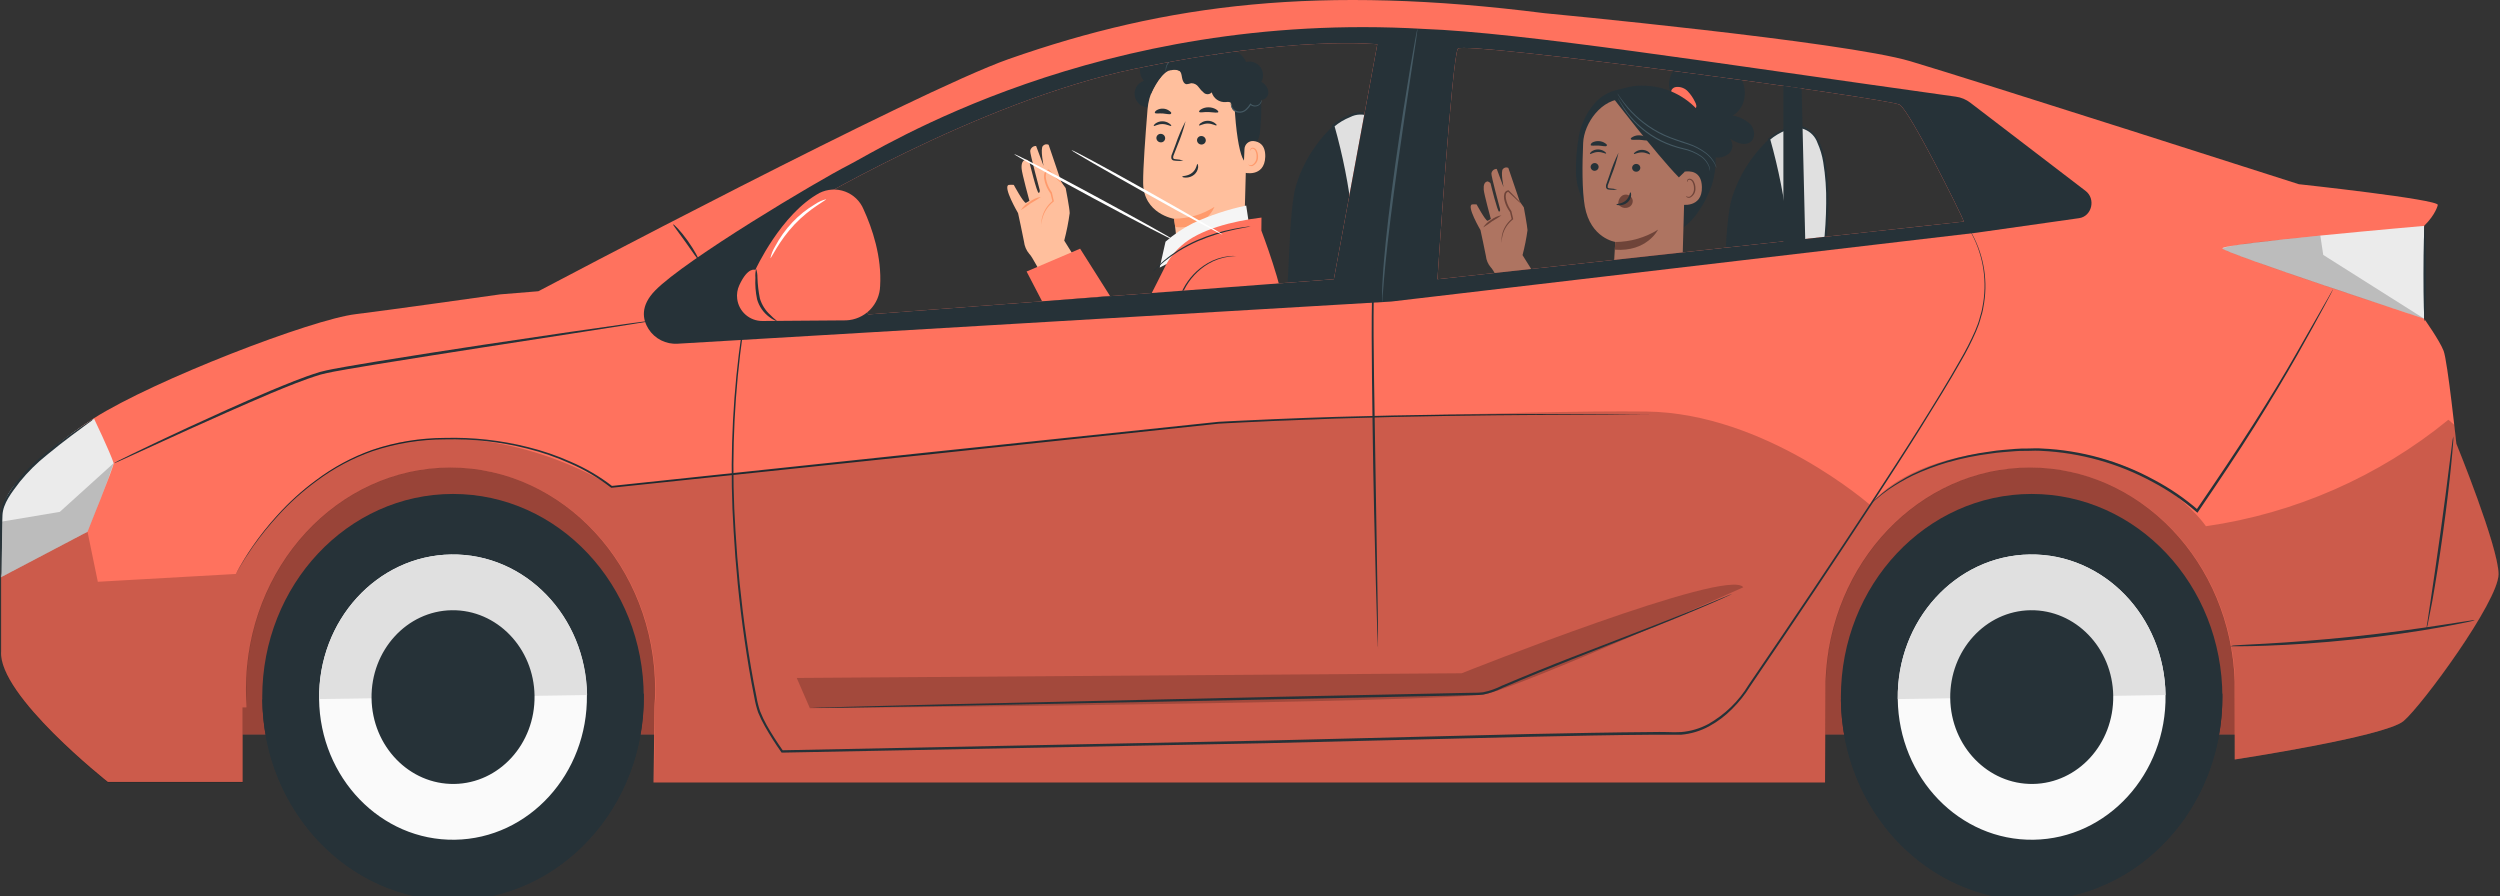 <svg width="226" height="81" viewBox="0 0 226 81" fill="none" xmlns="http://www.w3.org/2000/svg">
<rect x="0" y="0" width="226" height="81" fill="#333333" stroke="none"/>
<path d="M110.245 4.521C110.121 4.293 109.929 4.109 109.696 3.994C109.463 3.878 109.2 3.838 108.943 3.877C108.639 3.645 108.265 3.522 107.882 3.528C107.499 3.534 107.129 3.668 106.832 3.91C106.605 3.777 106.349 3.705 106.086 3.699C105.823 3.693 105.563 3.755 105.331 3.877C105.101 4.006 104.907 4.191 104.767 4.414C104.626 4.637 104.545 4.892 104.529 5.155C104.265 5.117 103.995 5.161 103.757 5.281C103.518 5.4 103.322 5.59 103.195 5.825C103.076 6.064 103.033 6.334 103.072 6.598C103.11 6.862 103.227 7.109 103.409 7.305C103.121 7.401 102.879 7.599 102.729 7.861C102.578 8.124 102.53 8.432 102.592 8.728C102.655 9.024 102.825 9.286 103.069 9.465C103.313 9.644 103.615 9.727 103.916 9.698L110.009 5.959C110.192 5.773 110.313 5.535 110.355 5.277C110.398 5.02 110.359 4.756 110.245 4.521Z" fill="#263238"/>
<path d="M103.739 9.868C103.844 8.566 104.438 7.351 105.4 6.466C106.362 5.581 107.623 5.089 108.932 5.09H109.201C112.102 5.267 113.009 7.953 112.747 10.857L112.457 21.662L107.837 25.644L106.477 22.683L106.15 19.787C106.15 19.787 103.365 19.342 103.34 16.529C103.329 15.175 103.536 12.388 103.739 9.868Z" fill="#FFBF9D"/>
<path d="M106.129 19.765C107.424 19.769 108.694 19.399 109.784 18.701C109.784 18.701 109.019 20.79 106.238 20.529L106.129 19.765Z" fill="#FF9A6C"/>
<path d="M104.537 12.464C104.536 12.568 104.575 12.668 104.647 12.744C104.719 12.82 104.817 12.864 104.921 12.869C104.972 12.873 105.023 12.867 105.072 12.851C105.12 12.834 105.165 12.809 105.203 12.775C105.241 12.741 105.272 12.7 105.294 12.654C105.316 12.608 105.329 12.558 105.331 12.507C105.334 12.403 105.295 12.302 105.224 12.226C105.153 12.15 105.054 12.106 104.95 12.102C104.899 12.097 104.847 12.103 104.799 12.119C104.75 12.135 104.705 12.161 104.666 12.195C104.627 12.229 104.596 12.27 104.574 12.316C104.552 12.362 104.539 12.412 104.537 12.464Z" fill="#263238"/>
<path d="M104.301 11.381C104.352 11.436 104.664 11.211 105.081 11.215C105.498 11.219 105.824 11.432 105.871 11.381C105.918 11.331 105.842 11.262 105.708 11.164C105.523 11.034 105.303 10.964 105.077 10.965C104.853 10.963 104.634 11.033 104.453 11.164C104.323 11.266 104.279 11.36 104.301 11.381Z" fill="#263238"/>
<path d="M108.21 12.659C108.208 12.763 108.246 12.864 108.317 12.94C108.389 13.016 108.487 13.061 108.591 13.065C108.642 13.069 108.694 13.062 108.742 13.046C108.791 13.03 108.836 13.004 108.874 12.971C108.913 12.937 108.944 12.896 108.967 12.85C108.989 12.804 109.002 12.754 109.005 12.703C109.006 12.599 108.966 12.498 108.895 12.422C108.823 12.347 108.725 12.302 108.62 12.297C108.569 12.293 108.518 12.3 108.47 12.316C108.421 12.332 108.377 12.358 108.339 12.392C108.3 12.425 108.269 12.466 108.247 12.512C108.225 12.558 108.213 12.608 108.21 12.659Z" fill="#263238"/>
<path d="M108.399 11.338C108.45 11.389 108.762 11.168 109.179 11.168C109.596 11.168 109.922 11.389 109.969 11.334C110.017 11.28 109.94 11.219 109.806 11.117C109.622 10.987 109.401 10.917 109.175 10.918C108.953 10.92 108.737 10.989 108.555 11.117C108.421 11.219 108.377 11.313 108.399 11.338Z" fill="#263238"/>
<path d="M106.977 14.52C106.753 14.447 106.52 14.404 106.285 14.393C106.176 14.393 106.071 14.357 106.053 14.281C106.045 14.169 106.07 14.057 106.125 13.959L106.452 13.123C106.749 12.418 106.992 11.692 107.177 10.951C106.82 11.633 106.516 12.342 106.27 13.072C106.158 13.365 106.056 13.644 105.955 13.912C105.887 14.045 105.867 14.197 105.897 14.343C105.913 14.382 105.937 14.417 105.969 14.445C106 14.473 106.037 14.494 106.078 14.505C106.138 14.522 106.2 14.53 106.263 14.531C106.501 14.559 106.741 14.555 106.977 14.52Z" fill="#263238"/>
<path d="M108.25 14.82C108.181 14.82 108.178 15.284 107.779 15.613C107.38 15.943 106.883 15.892 106.879 15.957C106.876 16.022 106.992 16.048 107.199 16.055C107.472 16.059 107.738 15.967 107.949 15.794C108.15 15.627 108.28 15.39 108.312 15.132C108.323 14.936 108.272 14.82 108.25 14.82Z" fill="#263238"/>
<path d="M108.399 10.107C108.45 10.22 108.82 10.107 109.266 10.129C109.712 10.151 110.089 10.234 110.136 10.129C110.154 10.078 110.082 9.977 109.922 9.879C109.72 9.764 109.491 9.703 109.259 9.702C109.029 9.696 108.801 9.754 108.602 9.868C108.446 9.955 108.377 10.057 108.399 10.107Z" fill="#263238"/>
<path d="M104.402 10.205C104.471 10.306 104.765 10.23 105.128 10.259C105.49 10.288 105.773 10.379 105.853 10.285C105.933 10.191 105.853 10.136 105.723 10.031C105.558 9.904 105.358 9.831 105.15 9.821C104.942 9.807 104.736 9.857 104.558 9.966C104.424 10.056 104.373 10.154 104.402 10.205Z" fill="#263238"/>
<path d="M104.011 8.587C104.011 8.587 104.736 6.838 105.596 6.415C106.615 5.926 107.046 7.048 108.022 6.777C108.997 6.505 109.969 6.035 110.959 6.777C112.047 7.606 111.532 8.185 111.594 9.427C111.852 14.462 112.762 15.888 113.045 13.517C113.074 13.257 113.792 13.054 113.904 11.957C114.046 10.534 114.107 8.804 113.792 7.794C113.531 6.94 113.048 6.346 112.182 5.702C110.818 4.67 108.936 4.645 107.659 4.768C106.383 4.891 103.898 6.393 104.011 8.587Z" fill="#263238"/>
<path d="M112.501 13.474C112.504 13.372 112.529 13.271 112.572 13.179C112.616 13.086 112.678 13.004 112.755 12.936C112.831 12.868 112.921 12.817 113.018 12.785C113.116 12.753 113.218 12.741 113.32 12.75C113.839 12.8 114.408 13.112 114.379 14.18C114.311 16.091 112.414 15.628 112.41 15.573C112.407 15.519 112.465 14.274 112.501 13.474Z" fill="#FFBF9D"/>
<path d="M112.849 14.86C112.849 14.86 112.882 14.886 112.94 14.915C113.019 14.946 113.107 14.946 113.186 14.915C113.311 14.84 113.415 14.734 113.486 14.607C113.557 14.48 113.594 14.336 113.592 14.191C113.604 14.026 113.578 13.862 113.516 13.709C113.5 13.649 113.47 13.594 113.429 13.548C113.387 13.502 113.335 13.467 113.277 13.445C113.239 13.434 113.198 13.437 113.162 13.452C113.125 13.468 113.095 13.496 113.077 13.532C113.048 13.582 113.059 13.622 113.048 13.626C113.038 13.63 113.009 13.59 113.027 13.514C113.039 13.466 113.067 13.424 113.106 13.394C113.133 13.376 113.163 13.362 113.195 13.355C113.227 13.349 113.26 13.348 113.291 13.354C113.369 13.372 113.442 13.41 113.501 13.464C113.56 13.518 113.604 13.586 113.629 13.662C113.703 13.83 113.737 14.014 113.727 14.198C113.73 14.368 113.683 14.537 113.592 14.681C113.5 14.825 113.368 14.939 113.212 15.009C113.16 15.021 113.106 15.022 113.054 15.011C113.002 15.001 112.953 14.979 112.911 14.947C112.853 14.907 112.845 14.864 112.849 14.86Z" fill="#FF9A6C"/>
<path d="M112.827 9.767C112.592 9.952 112.314 10.077 112.018 10.129C111.87 10.151 111.718 10.119 111.592 10.037C111.466 9.956 111.374 9.832 111.333 9.687C111.308 9.557 111.333 9.401 111.257 9.296C111.181 9.191 110.959 9.213 110.8 9.227C110.521 9.249 110.243 9.173 110.013 9.012C109.784 8.852 109.617 8.617 109.541 8.348C109.456 8.443 109.338 8.502 109.211 8.514C109.084 8.526 108.958 8.49 108.856 8.413C108.659 8.25 108.484 8.061 108.337 7.852C108.264 7.748 108.166 7.663 108.052 7.606C107.938 7.549 107.812 7.52 107.685 7.522C107.55 7.566 107.412 7.597 107.271 7.613C107.021 7.588 106.908 7.294 106.861 7.045C106.814 6.795 106.796 6.505 106.586 6.368C106.368 6.28 106.127 6.273 105.904 6.346C105.672 6.379 105.374 6.324 105.316 6.096C105.307 6.036 105.31 5.975 105.325 5.916C105.34 5.856 105.367 5.801 105.403 5.752C105.557 5.522 105.784 5.351 106.047 5.266C106.311 5.182 106.595 5.188 106.854 5.285C106.948 4.968 107.135 4.687 107.39 4.476C107.645 4.265 107.957 4.134 108.286 4.1C108.616 4.067 108.948 4.131 109.24 4.286C109.533 4.441 109.773 4.679 109.929 4.97C110.133 4.787 110.377 4.655 110.642 4.587C110.908 4.518 111.185 4.515 111.452 4.577C111.719 4.64 111.967 4.766 112.174 4.944C112.381 5.123 112.542 5.349 112.642 5.604C112.876 5.546 113.122 5.557 113.35 5.635C113.577 5.713 113.778 5.856 113.926 6.046C114.07 6.239 114.156 6.469 114.174 6.71C114.191 6.951 114.139 7.191 114.024 7.403C114.201 7.493 114.352 7.626 114.464 7.79C114.575 7.954 114.644 8.143 114.662 8.341C114.666 8.438 114.648 8.534 114.61 8.624C114.572 8.714 114.515 8.794 114.443 8.859C114.371 8.924 114.285 8.973 114.192 9.001C114.099 9.03 114.001 9.038 113.904 9.025C113.973 9.182 113.983 9.359 113.934 9.524C113.884 9.688 113.777 9.829 113.632 9.923C113.479 9.999 113.303 10.019 113.137 9.978C112.97 9.938 112.823 9.84 112.722 9.702" fill="#263238"/>
<path d="M114.053 9.028C114.061 9.094 114.055 9.16 114.034 9.223C114.013 9.285 113.979 9.343 113.933 9.39C113.841 9.513 113.704 9.595 113.553 9.618C113.456 9.634 113.357 9.628 113.262 9.601C113.168 9.573 113.082 9.525 113.009 9.459H113.088C112.988 9.637 112.859 9.797 112.708 9.933C112.602 10.029 112.479 10.103 112.345 10.151C112.222 10.195 112.089 10.206 111.96 10.183C111.851 10.175 111.745 10.142 111.65 10.087C111.555 10.032 111.474 9.956 111.413 9.865C111.335 9.744 111.283 9.608 111.26 9.466C111.248 9.415 111.248 9.362 111.26 9.311C111.284 9.357 111.302 9.405 111.315 9.456C111.355 9.584 111.414 9.706 111.489 9.818C111.56 9.899 111.647 9.965 111.744 10.011C111.842 10.056 111.948 10.082 112.056 10.084C112.163 10.087 112.271 10.067 112.37 10.026C112.47 9.985 112.56 9.924 112.635 9.847C112.778 9.718 112.9 9.567 112.998 9.401L113.034 9.347L113.081 9.39C113.142 9.447 113.214 9.489 113.293 9.515C113.372 9.54 113.456 9.549 113.538 9.539C113.671 9.522 113.793 9.457 113.883 9.358C113.963 9.262 114.021 9.15 114.053 9.028Z" fill="#455A64"/>
<path d="M110.463 4.645C110.463 4.645 110.415 4.645 110.328 4.695C110.207 4.747 110.103 4.834 110.031 4.945L110.009 4.985L109.984 4.949C109.746 4.623 109.429 4.364 109.063 4.196C108.827 4.088 108.571 4.032 108.312 4.029C108.027 4.028 107.748 4.107 107.507 4.257C107.315 4.372 107.15 4.528 107.025 4.713C106.902 4.89 106.824 5.094 106.8 5.307V5.369L106.742 5.351C106.475 5.28 106.191 5.314 105.947 5.445C105.758 5.551 105.606 5.713 105.512 5.908C105.434 6.087 105.394 6.281 105.393 6.476C105.376 6.426 105.369 6.373 105.371 6.321C105.367 6.17 105.397 6.021 105.458 5.883C105.549 5.669 105.707 5.49 105.908 5.372C106.036 5.297 106.178 5.247 106.325 5.227C106.473 5.206 106.623 5.215 106.767 5.253L106.705 5.296C106.727 5.073 106.803 4.858 106.927 4.67C107.061 4.472 107.237 4.305 107.442 4.181C107.702 4.02 108.002 3.936 108.308 3.939C108.581 3.944 108.85 4.008 109.095 4.127C109.471 4.308 109.791 4.585 110.024 4.931H109.973C110.056 4.814 110.174 4.728 110.31 4.684C110.357 4.658 110.409 4.644 110.463 4.645Z" fill="#455A64"/>
<path d="M112.657 18.582L112.874 20.03L104.838 24.189L105.364 21.847C106.118 21.187 106.952 20.625 107.848 20.174C109.386 19.465 110.999 18.93 112.657 18.582Z" fill="#F5F5F5"/>
<path d="M114.028 20.844C114.028 20.844 116.069 26.202 116.091 28.178C116.113 30.155 114.96 35.509 114.96 35.509L109.193 46.492L108.178 54.597C104.348 54.597 99.22 53.848 93.707 52.852C93.707 52.852 97.929 37.666 99.26 35.625C100.591 33.583 105.258 24.232 105.258 24.232C105.627 23.455 106.154 22.763 106.807 22.202C108.424 20.754 111.391 19.99 114.038 19.668L114.028 20.844Z" fill="#FF725E"/>
<path d="M111.83 23.099C110.183 23.045 107.917 23.95 106.753 26.683L105.523 30.09L100.954 36.638L88.96 35.849L88.235 40.801C88.235 40.801 101.291 43.697 102.836 43.531C104.381 43.364 111.783 35.643 111.783 35.643C111.783 35.643 115.634 30.846 115.446 26.85" fill="#FF725E"/>
<path d="M115.438 26.85C115.435 26.905 115.435 26.961 115.438 27.016C115.438 27.139 115.438 27.302 115.438 27.512C115.438 27.722 115.377 27.997 115.34 28.312C115.275 28.678 115.19 29.041 115.087 29.398C114.637 30.995 113.578 33.221 111.746 35.614C110.619 36.776 109.349 38.046 107.938 39.389C107.235 40.059 106.488 40.751 105.708 41.438C105.316 41.779 104.91 42.123 104.489 42.456C104.073 42.798 103.623 43.099 103.148 43.353C103.035 43.411 102.911 43.444 102.785 43.451C102.647 43.451 102.517 43.451 102.379 43.451C102.1 43.422 101.82 43.4 101.541 43.353C100.975 43.277 100.409 43.18 99.833 43.082C98.683 42.883 97.512 42.655 96.315 42.419C93.929 41.941 91.455 41.42 88.92 40.87L88.278 40.729L88.362 40.848C88.616 39.165 88.862 37.511 89.087 35.9L88.975 35.99L100.968 36.761H100.997L101.026 36.718L105.581 30.158L106.339 28.03C106.538 27.394 106.78 26.772 107.064 26.169C107.548 25.215 108.291 24.416 109.208 23.863C109.788 23.518 110.432 23.293 111.101 23.201C111.274 23.175 111.448 23.16 111.623 23.154C111.682 23.159 111.742 23.159 111.801 23.154C111.566 23.129 111.329 23.129 111.094 23.154C110.415 23.232 109.759 23.448 109.168 23.791C108.226 24.34 107.46 25.145 106.959 26.111C106.664 26.715 106.412 27.34 106.205 27.979L105.432 30.104V30.086L100.885 36.584L100.968 36.544L88.975 35.744H88.88V35.842C88.638 37.456 88.391 39.106 88.137 40.79V40.892L88.235 40.913L88.873 41.055C91.412 41.605 93.885 42.141 96.275 42.6C97.472 42.832 98.647 43.06 99.797 43.259C100.377 43.357 100.946 43.451 101.512 43.527C101.795 43.574 102.081 43.592 102.364 43.625C102.506 43.625 102.654 43.625 102.799 43.625C102.95 43.615 103.097 43.575 103.231 43.505C103.722 43.245 104.185 42.934 104.613 42.579C105.036 42.243 105.443 41.901 105.835 41.551C106.622 40.859 107.358 40.164 108.065 39.491C109.469 38.137 110.735 36.859 111.855 35.69C113.687 33.268 114.724 31.024 115.156 29.405C115.254 29.048 115.334 28.685 115.395 28.32C115.424 27.997 115.467 27.729 115.471 27.512C115.475 27.295 115.471 27.15 115.471 27.013C115.466 26.957 115.455 26.903 115.438 26.85Z" fill="#263238"/>
<path d="M104.185 24.594C104.288 24.515 104.385 24.428 104.475 24.334C104.566 24.243 104.674 24.138 104.812 24.023C104.95 23.907 105.095 23.765 105.273 23.628C105.682 23.296 106.111 22.989 106.557 22.708C107.108 22.373 107.68 22.074 108.268 21.811C109.347 21.35 110.468 20.996 111.616 20.754C112.058 20.66 112.417 20.591 112.664 20.547C112.794 20.531 112.923 20.505 113.048 20.468C112.917 20.469 112.786 20.481 112.657 20.504C112.407 20.533 112.044 20.587 111.601 20.674C110.44 20.892 109.307 21.237 108.221 21.702C107.626 21.965 107.05 22.271 106.499 22.618C106.051 22.904 105.623 23.219 105.218 23.563C105.044 23.704 104.899 23.852 104.765 23.972C104.631 24.091 104.526 24.207 104.442 24.301C104.348 24.392 104.262 24.49 104.185 24.594Z" fill="#263238"/>
<path d="M94.796 13.086L95.934 16.442L96.337 17.003C96.337 17.003 96.7 18.868 96.7 19.266C96.586 20.103 96.421 20.932 96.206 21.749L97.363 23.602L94.153 24.833C94.153 24.833 93.283 23.139 93.044 22.947C92.778 22.632 92.613 22.245 92.569 21.836C92.511 21.474 92.032 19.266 92.032 19.266C92.032 19.266 90.607 16.837 91.201 16.714C91.35 16.699 91.499 16.699 91.647 16.714C91.647 16.714 92.503 18.31 92.736 18.343L93.058 18.154C93.058 18.154 92.391 15.711 92.355 15.258C92.318 14.806 92.416 14.48 92.768 14.426C92.768 14.426 93.033 14.534 93.058 14.65C93.084 14.766 93.747 17.492 93.9 17.438C94.052 17.383 93.98 17.141 93.98 17.141C93.98 17.141 93.091 13.836 93.131 13.648C93.147 13.519 93.211 13.402 93.309 13.318C93.408 13.234 93.534 13.19 93.664 13.195L94.342 15.005C94.342 15.005 94.027 13.477 94.273 13.195C94.335 13.121 94.421 13.07 94.516 13.051C94.61 13.031 94.709 13.043 94.796 13.086Z" fill="#FFBF9D"/>
<path d="M94.106 20.511C94.135 20.511 94.106 20.225 94.222 19.787C94.378 19.177 94.728 18.635 95.22 18.241L95.263 18.209V18.158C95.208 17.917 95.15 17.663 95.089 17.398C95.035 17.318 94.977 17.228 94.922 17.134C94.746 16.835 94.623 16.508 94.56 16.167C94.527 16.018 94.527 15.864 94.56 15.715C94.572 15.655 94.602 15.599 94.645 15.556C94.688 15.512 94.743 15.482 94.803 15.469L94.748 15.447C95.133 15.809 95.455 16.116 95.684 16.323C95.793 16.439 95.914 16.542 96.047 16.631C95.955 16.498 95.849 16.377 95.731 16.268C95.517 16.044 95.213 15.726 94.835 15.349L94.814 15.327H94.781C94.694 15.344 94.613 15.385 94.549 15.446C94.484 15.507 94.439 15.585 94.418 15.671C94.374 15.841 94.368 16.02 94.4 16.192C94.465 16.554 94.595 16.902 94.784 17.217C94.837 17.314 94.897 17.407 94.962 17.496V17.467L95.144 18.223L95.176 18.14C94.656 18.556 94.3 19.142 94.172 19.794C94.135 19.979 94.121 20.167 94.128 20.355C94.114 20.406 94.107 20.459 94.106 20.511Z" fill="#FF9A6C"/>
<path d="M94.106 17.796C93.734 17.857 93.383 18.009 93.084 18.238C92.756 18.423 92.478 18.685 92.275 19.002C92.588 18.813 92.89 18.605 93.178 18.379C93.498 18.202 93.808 18.007 94.106 17.796Z" fill="#FF9A6C"/>
<path d="M92.804 24.544L97.642 22.48L100.344 26.752L94.215 27.259L92.804 24.544Z" fill="#FF725E"/>
<path d="M136.353 15.179L137.391 18.23L137.753 18.744C137.753 18.744 138.069 20.442 138.087 20.804C137.983 21.566 137.833 22.32 137.637 23.063L138.693 24.754L135.769 25.872C135.769 25.872 134.975 24.33 134.758 24.156C134.515 23.87 134.364 23.516 134.326 23.143C134.272 22.806 133.836 20.804 133.836 20.804C133.836 20.804 132.538 18.593 133.079 18.48C133.214 18.466 133.35 18.466 133.485 18.48C133.485 18.48 134.268 19.928 134.475 19.964L134.772 19.794C134.772 19.794 134.163 17.572 134.13 17.155C134.098 16.739 134.185 16.431 134.493 16.399C134.493 16.399 134.732 16.493 134.754 16.602C134.776 16.71 135.385 19.186 135.523 19.136C135.661 19.085 135.595 18.864 135.595 18.864C135.595 18.864 134.783 15.856 134.823 15.682C134.838 15.566 134.896 15.46 134.985 15.383C135.074 15.307 135.188 15.267 135.305 15.269L135.925 16.924C135.925 16.924 135.639 15.534 135.86 15.284C135.917 15.212 135.998 15.162 136.088 15.143C136.178 15.123 136.272 15.136 136.353 15.179Z" fill="#AE7461"/>
<path d="M135.733 21.934C135.759 21.934 135.733 21.677 135.838 21.26C135.979 20.706 136.297 20.213 136.745 19.856L136.789 19.823V19.78L136.629 19.088C136.578 19.016 136.527 18.933 136.477 18.849C136.316 18.577 136.202 18.28 136.139 17.97C136.11 17.834 136.11 17.693 136.139 17.557C136.151 17.502 136.178 17.452 136.217 17.412C136.256 17.372 136.306 17.345 136.361 17.333L136.31 17.311C136.673 17.648 136.955 17.923 137.162 18.111C137.263 18.218 137.378 18.312 137.503 18.39C137.421 18.268 137.325 18.156 137.217 18.057C137.021 17.85 136.741 17.564 136.401 17.22L136.382 17.199H136.353C136.268 17.208 136.188 17.242 136.123 17.298C136.059 17.354 136.012 17.427 135.991 17.51C135.95 17.666 135.944 17.829 135.973 17.988C136.037 18.318 136.159 18.635 136.335 18.922C136.39 19.009 136.44 19.096 136.498 19.175V19.146C136.553 19.385 136.611 19.617 136.662 19.838L136.691 19.762C136.218 20.139 135.894 20.671 135.777 21.264C135.745 21.433 135.732 21.606 135.737 21.778C135.728 21.829 135.727 21.882 135.733 21.934Z" fill="#6F4439"/>
<path d="M135.733 19.465C135.395 19.52 135.075 19.659 134.805 19.87C134.511 20.039 134.262 20.276 134.079 20.562C134.364 20.39 134.638 20.201 134.899 19.997C135.187 19.836 135.466 19.658 135.733 19.465Z" fill="#6F4439"/>
<path d="M151.219 8.587C150.657 7.928 150.827 6.853 151.429 6.23C152.075 5.639 152.926 5.323 153.801 5.351C155.14 5.322 156.568 5.821 157.308 6.94C158.048 8.058 157.816 9.81 156.63 10.437C157.222 10.548 157.773 10.818 158.222 11.219C158.632 11.66 158.73 12.442 158.262 12.819C157.733 13.249 156.949 12.891 156.373 12.529C156.536 12.716 156.621 12.958 156.611 13.206C156.601 13.454 156.496 13.688 156.318 13.861C156.132 14.026 155.908 14.143 155.665 14.201C155.423 14.259 155.17 14.257 154.929 14.194C154.448 14.068 153.997 13.845 153.605 13.539" fill="#263238"/>
<path d="M153.221 9.195C153.056 8.848 152.837 8.529 152.572 8.25C152.439 8.11 152.276 8.003 152.095 7.936C151.914 7.868 151.72 7.844 151.527 7.863C151.437 7.87 151.35 7.9 151.275 7.951C151.2 8.002 151.139 8.071 151.099 8.152C151.083 8.193 151.076 8.238 151.08 8.282C151.083 8.326 151.097 8.369 151.12 8.406C151.143 8.444 151.174 8.476 151.211 8.5C151.249 8.524 151.291 8.539 151.335 8.543L151.371 8.58C151.759 8.942 152.158 9.304 152.561 9.666C152.658 9.759 152.771 9.834 152.895 9.886C152.955 9.909 153.021 9.915 153.085 9.903C153.149 9.892 153.208 9.863 153.257 9.821C153.431 9.651 153.33 9.39 153.221 9.195Z" fill="#FF725E"/>
<path d="M153.946 10.538C153.353 9.717 152.581 9.041 151.69 8.558C150.798 8.076 149.809 7.8 148.797 7.751C147.607 7.689 147.106 7.917 146.258 8.113C145.391 8.288 144.614 8.762 144.064 9.452C143.388 10.268 142.93 11.242 142.733 12.283C142.544 13.349 142.454 14.43 142.464 15.512C142.476 16.601 142.788 17.666 143.367 18.589L146.102 19.161C147.618 19.266 149.852 21.232 151.342 20.935C152.833 20.638 154.244 18.259 154.741 16.761C155.375 14.766 155.216 12.214 153.946 10.538Z" fill="#263238"/>
<path d="M145.892 24.041C145.942 23.078 146.018 21.869 146.018 21.869C146.018 21.869 143.784 21.543 143.266 18.654C143.008 17.206 143.034 14.85 143.117 12.916C143.19 11.175 144.76 8.855 146.914 8.934L147.875 8.855L151.502 10.437C151.757 10.459 151.994 10.576 152.167 10.764C152.34 10.953 152.437 11.198 152.438 11.454L152.075 24.446L149.667 27.907L145.91 25.51L145.892 24.041Z" fill="#AE7461"/>
<path d="M147.6 18.14C147.583 17.992 147.512 17.855 147.4 17.756C147.299 17.663 147.17 17.606 147.033 17.593C146.896 17.581 146.758 17.614 146.642 17.688C146.522 17.774 146.426 17.891 146.366 18.027C146.305 18.162 146.282 18.311 146.298 18.459C146.358 18.549 146.436 18.626 146.528 18.684C146.62 18.742 146.723 18.78 146.831 18.795H146.932C147.103 18.799 147.27 18.739 147.4 18.629C147.468 18.567 147.521 18.491 147.555 18.407C147.59 18.322 147.605 18.231 147.6 18.14Z" fill="#6F4439"/>
<path d="M143.792 15.081C143.792 15.177 143.83 15.269 143.898 15.337C143.966 15.405 144.058 15.443 144.154 15.443C144.247 15.443 144.337 15.408 144.405 15.344C144.472 15.28 144.512 15.192 144.517 15.099C144.517 15.003 144.479 14.911 144.411 14.843C144.343 14.775 144.251 14.737 144.154 14.737C144.061 14.737 143.972 14.773 143.904 14.837C143.837 14.901 143.796 14.988 143.792 15.081Z" fill="#263238"/>
<path d="M143.737 13.915C143.784 13.963 144.064 13.749 144.463 13.742C144.862 13.735 145.159 13.926 145.188 13.879C145.217 13.832 145.159 13.771 145.028 13.68C144.853 13.563 144.645 13.503 144.434 13.51C144.225 13.512 144.023 13.582 143.857 13.709C143.755 13.803 143.716 13.894 143.737 13.915Z" fill="#263238"/>
<path d="M146.2 17.134C145.987 17.074 145.768 17.04 145.547 17.032C145.445 17.032 145.348 17.003 145.329 16.934C145.319 16.829 145.34 16.723 145.391 16.63L145.678 15.845C145.946 15.182 146.16 14.498 146.316 13.8C145.997 14.441 145.729 15.107 145.514 15.791C145.416 16.066 145.326 16.326 145.239 16.58C145.178 16.705 145.163 16.847 145.195 16.982C145.21 17.017 145.234 17.049 145.263 17.074C145.293 17.099 145.328 17.117 145.366 17.126C145.423 17.14 145.481 17.147 145.54 17.148C145.759 17.174 145.982 17.169 146.2 17.134Z" fill="#263238"/>
<path d="M146.018 21.876C147.387 21.869 148.727 21.483 149.888 20.761C149.888 20.761 148.891 22.792 145.979 22.571L146.018 21.876Z" fill="#6F4439"/>
<path d="M147.386 17.387C147.32 17.387 147.328 17.821 146.961 18.136C146.595 18.451 146.131 18.411 146.127 18.473C146.124 18.535 146.232 18.556 146.428 18.556C146.683 18.555 146.93 18.464 147.125 18.299C147.312 18.142 147.43 17.917 147.451 17.673C147.466 17.492 147.418 17.387 147.386 17.387Z" fill="#263238"/>
<path d="M143.792 13.116C143.861 13.213 144.154 13.141 144.517 13.162C144.88 13.184 145.173 13.275 145.242 13.184C145.311 13.094 145.242 13.047 145.112 12.953C144.94 12.831 144.735 12.763 144.524 12.757C144.316 12.745 144.108 12.792 143.926 12.895C143.821 12.978 143.792 13.068 143.792 13.116Z" fill="#263238"/>
<path d="M148.285 15.161C148.285 15.257 148.247 15.349 148.179 15.417C148.111 15.485 148.019 15.523 147.922 15.523C147.827 15.528 147.733 15.495 147.662 15.431C147.59 15.367 147.547 15.278 147.542 15.182C147.542 15.086 147.58 14.994 147.648 14.927C147.716 14.859 147.808 14.82 147.904 14.82C148 14.816 148.094 14.848 148.165 14.912C148.236 14.976 148.279 15.065 148.285 15.161Z" fill="#263238"/>
<path d="M149.159 13.948C149.112 13.995 148.833 13.781 148.434 13.778C148.035 13.774 147.738 13.966 147.708 13.915C147.679 13.865 147.738 13.807 147.868 13.716C148.042 13.599 148.249 13.539 148.459 13.546C148.667 13.548 148.87 13.616 149.036 13.742C149.141 13.839 149.181 13.926 149.159 13.948Z" fill="#263238"/>
<path d="M148.963 12.659C148.884 12.75 148.575 12.659 148.202 12.638C147.828 12.616 147.516 12.688 147.444 12.591C147.371 12.493 147.466 12.457 147.603 12.37C147.793 12.267 148.008 12.219 148.223 12.232C148.439 12.239 148.647 12.307 148.826 12.428C148.956 12.522 149 12.616 148.963 12.659Z" fill="#263238"/>
<path d="M151.77 16.294C151.77 16.08 152.006 15.57 152.216 15.526C152.786 15.429 153.816 15.454 153.852 16.898C153.906 18.875 151.908 18.52 151.901 18.462C151.894 18.404 151.77 17.04 151.77 16.294Z" fill="#AE7461"/>
<path d="M152.42 17.727C152.42 17.727 152.452 17.749 152.514 17.774C152.597 17.806 152.688 17.806 152.771 17.774C152.895 17.688 152.993 17.572 153.057 17.436C153.12 17.3 153.147 17.149 153.134 17C153.135 16.829 153.098 16.661 153.025 16.507C153.004 16.446 152.969 16.391 152.922 16.346C152.876 16.302 152.819 16.269 152.757 16.25C152.717 16.24 152.675 16.245 152.638 16.264C152.601 16.282 152.573 16.314 152.557 16.352C152.532 16.406 152.557 16.446 152.536 16.449C152.514 16.453 152.492 16.417 152.507 16.337C152.516 16.288 152.542 16.244 152.579 16.21C152.634 16.168 152.702 16.147 152.771 16.153C152.852 16.168 152.927 16.203 152.991 16.255C153.054 16.306 153.104 16.373 153.134 16.449C153.223 16.619 153.269 16.808 153.268 17C153.283 17.175 153.245 17.351 153.16 17.505C153.075 17.659 152.946 17.784 152.789 17.865C152.737 17.883 152.68 17.888 152.625 17.881C152.569 17.873 152.517 17.853 152.47 17.821C152.423 17.774 152.412 17.731 152.42 17.727Z" fill="#6F4439"/>
<path d="M152.289 15.537L151.77 16.037C149.674 13.89 145.605 8.558 145.844 8.876C146.846 8.543 147.916 8.464 148.956 8.648C150.555 8.978 153.587 9.89 153.471 11.787C153.331 13.103 152.929 14.378 152.289 15.537Z" fill="#263238"/>
<path d="M155.172 15.201C155.169 15.161 155.161 15.122 155.147 15.085C155.114 14.977 155.073 14.871 155.023 14.77C154.832 14.397 154.561 14.071 154.229 13.814C153.738 13.436 153.184 13.146 152.594 12.956C151.941 12.721 151.201 12.525 150.483 12.189C149.803 11.876 149.16 11.488 148.568 11.03C148.086 10.654 147.639 10.235 147.233 9.778C146.96 9.469 146.705 9.145 146.468 8.808L146.28 8.529C146.26 8.495 146.237 8.464 146.211 8.435C146.224 8.471 146.241 8.507 146.261 8.54C146.301 8.605 146.356 8.706 146.436 8.829C146.655 9.177 146.897 9.509 147.161 9.825C147.568 10.291 148.019 10.717 148.506 11.099C149.1 11.567 149.748 11.962 150.436 12.276C151.13 12.568 151.84 12.824 152.561 13.043C153.144 13.225 153.692 13.502 154.182 13.865C154.51 14.113 154.783 14.426 154.984 14.784C155.125 15.045 155.161 15.204 155.172 15.201Z" fill="#455A64"/>
<path d="M154.588 15.49C154.599 15.343 154.578 15.195 154.527 15.056C154.386 14.673 154.133 14.341 153.801 14.104C153.312 13.764 152.76 13.525 152.177 13.402C151.476 13.236 150.796 12.993 150.149 12.678C149.506 12.356 148.905 11.956 148.361 11.486C147.917 11.104 147.512 10.679 147.154 10.216C146.911 9.902 146.688 9.573 146.486 9.231L146.33 8.952C146.314 8.918 146.293 8.885 146.269 8.855C146.278 8.892 146.292 8.927 146.312 8.96L146.454 9.253C146.641 9.604 146.856 9.941 147.096 10.259C147.888 11.318 148.918 12.177 150.102 12.768C150.756 13.086 151.443 13.329 152.151 13.492C152.725 13.607 153.271 13.834 153.758 14.158C154.083 14.385 154.336 14.702 154.483 15.07C154.53 15.207 154.565 15.348 154.588 15.49Z" fill="#455A64"/>
<path d="M120.53 11.378C118.94 12.856 117.772 14.73 117.147 16.808C116.247 20.091 116.762 29.456 115.417 32.439C114.071 35.422 107.801 46.506 107.681 48.924C107.561 51.343 108.142 52.306 109.494 54.611C110.847 56.917 113.756 60.494 115.979 60.537C118.202 60.581 118.844 58.434 118.844 58.434L115.032 50.919L120.03 38.481L123.482 24.772L125.038 18.013L120.53 11.378Z" fill="#263238"/>
<path d="M111.42 49.25C111.42 49.25 110.107 51.386 111.257 53.279C112.407 55.173 115.714 60.722 117.495 60.063C119.275 59.404 120.033 58.355 119.867 58.134C119.7 57.913 118.539 53.406 119.09 49.163C119.642 44.921 123.896 28.747 124.875 25C125.854 21.253 126.362 14.046 124.897 11.436C123.432 8.826 120.545 11.378 120.545 11.378C120.545 11.378 122.626 18.759 122.199 22.238C121.771 25.717 111.42 49.25 111.42 49.25Z" fill="#E0E0E0"/>
<path d="M111.42 49.25C111.42 49.25 111.453 49.192 111.507 49.077C111.562 48.961 111.645 48.776 111.746 48.548C111.957 48.077 112.261 47.393 112.653 46.506C113.437 44.718 114.572 42.115 115.964 38.828C117.357 35.541 119.029 31.588 120.744 27.049C120.958 26.48 121.176 25.905 121.375 25.315L121.687 24.424L121.97 23.509C122.069 23.199 122.149 22.883 122.209 22.564C122.278 22.241 122.319 21.913 122.329 21.583C122.345 20.916 122.32 20.248 122.253 19.584C121.935 16.8 121.391 14.046 120.628 11.349L120.599 11.457C121.039 11.087 121.536 10.79 122.072 10.578C122.33 10.445 122.614 10.37 122.904 10.357C123.194 10.344 123.484 10.393 123.754 10.502C124.023 10.61 124.266 10.775 124.466 10.986C124.665 11.196 124.817 11.447 124.911 11.722C125.16 12.275 125.335 12.858 125.434 13.456C125.633 14.688 125.723 15.936 125.702 17.184C125.69 18.462 125.611 19.738 125.466 21.007C125.365 21.948 125.22 22.879 125.038 23.791C124.857 24.703 124.603 25.601 124.375 26.495C123.91 28.283 123.455 30.045 123.007 31.78C122.122 35.245 121.281 38.593 120.527 41.793C120.164 43.393 119.801 44.957 119.479 46.499C119.132 47.975 118.927 49.48 118.866 50.995C118.835 52.411 118.926 53.827 119.138 55.227C119.237 55.9 119.358 56.555 119.5 57.193C119.567 57.514 119.658 57.83 119.772 58.137C119.848 58.239 119.772 58.369 119.689 58.499C119.605 58.63 119.508 58.751 119.399 58.861C118.964 59.274 118.459 59.606 117.908 59.842C117.665 59.984 117.391 60.062 117.11 60.071C116.838 60.038 116.577 59.943 116.349 59.792C115.899 59.494 115.488 59.141 115.127 58.742C114.764 58.358 114.445 57.964 114.144 57.576C113.132 56.224 112.194 54.819 111.333 53.366C111.004 52.849 110.824 52.252 110.814 51.639C110.808 51.19 110.869 50.742 110.996 50.311C111.076 50.046 111.174 49.788 111.29 49.536C111.369 49.366 111.413 49.279 111.413 49.279C111.214 49.596 111.061 49.938 110.956 50.297C110.818 50.731 110.748 51.184 110.749 51.639C110.753 52.265 110.93 52.878 111.261 53.41C112.114 54.863 113.046 56.268 114.053 57.62C114.354 58.011 114.677 58.413 115.036 58.8C115.403 59.213 115.821 59.578 116.28 59.886C116.526 60.051 116.808 60.155 117.103 60.19C117.18 60.195 117.258 60.195 117.335 60.19C117.412 60.176 117.487 60.155 117.56 60.128C117.698 60.074 117.836 60.023 117.973 59.958C118.542 59.716 119.062 59.376 119.511 58.952C119.627 58.842 119.732 58.721 119.823 58.59C119.87 58.519 119.909 58.442 119.939 58.362C119.957 58.314 119.964 58.264 119.961 58.213C119.959 58.181 119.949 58.15 119.932 58.123L119.91 58.072C119.806 57.775 119.722 57.471 119.656 57.164C119.515 56.534 119.395 55.879 119.294 55.212C119.091 53.821 119.004 52.415 119.036 51.01C119.101 49.505 119.308 48.011 119.656 46.546C119.972 45.022 120.334 43.462 120.712 41.862C121.473 38.665 122.315 35.317 123.203 31.853L124.57 26.549C124.799 25.655 125.056 24.757 125.238 23.834C125.419 22.911 125.568 21.977 125.669 21.029C125.814 19.752 125.893 18.469 125.905 17.184C125.926 15.924 125.835 14.664 125.633 13.419C125.53 12.803 125.348 12.202 125.093 11.631C124.987 11.334 124.819 11.062 124.6 10.834C124.381 10.606 124.116 10.427 123.822 10.309C123.529 10.191 123.214 10.136 122.897 10.149C122.581 10.162 122.271 10.241 121.988 10.382C121.429 10.604 120.91 10.915 120.45 11.302L120.403 11.342V11.407C121.165 14.091 121.709 16.831 122.032 19.602C122.507 22.307 121.328 24.718 120.548 26.987C118.848 31.527 117.183 35.483 115.816 38.778C114.448 42.072 113.324 44.675 112.552 46.477C112.189 47.371 111.881 48.059 111.678 48.533C111.58 48.765 111.507 48.943 111.456 49.066C111.406 49.189 111.42 49.25 111.42 49.25Z" fill="#263238"/>
<path d="M19.643 66.391L212.677 66.391V39.444L19.643 39.444V66.391Z" fill="#FF725E"/>
<g opacity="0.4">
<path d="M19.644 66.391L212.677 66.391V39.444L19.644 39.444V66.391Z" fill="black"/>
</g>
<path d="M159.916 12.58C158.327 14.059 157.159 15.933 156.532 18.01C155.636 21.293 156.148 30.658 154.802 33.645C153.457 36.631 147.186 47.708 147.067 50.126C146.947 52.544 147.527 53.511 148.88 55.813C150.233 58.116 153.145 61.696 155.368 61.739C157.591 61.783 158.229 59.636 158.229 59.636L154.418 52.125L159.415 39.697L162.872 25.985L164.427 19.226L159.916 12.58Z" fill="#263238"/>
<path d="M150.809 50.452C150.809 50.452 149.496 52.588 150.642 54.481C151.788 56.374 155.1 61.924 156.884 61.265C158.668 60.606 159.423 59.556 159.256 59.339C159.089 59.122 157.928 54.608 158.476 50.365C159.024 46.123 163.285 29.948 164.279 26.205C165.272 22.462 165.766 15.248 164.3 12.641C162.835 10.035 159.948 12.58 159.948 12.58C159.948 12.58 162.034 19.965 161.602 23.44C161.171 26.915 150.809 50.452 150.809 50.452Z" fill="#E0E0E0"/>
<path d="M150.809 50.452L150.896 50.278C150.951 50.152 151.031 49.978 151.136 49.754C151.342 49.279 151.647 48.595 152.042 47.708C152.826 45.923 153.961 43.317 155.354 40.03C156.746 36.743 158.414 32.79 160.13 28.251C160.347 27.686 160.561 27.107 160.765 26.517C160.866 26.224 160.971 25.927 161.073 25.626L161.356 24.714C161.456 24.403 161.536 24.087 161.595 23.765C161.666 23.444 161.706 23.117 161.715 22.788C161.73 22.12 161.706 21.451 161.642 20.786C161.322 18.001 160.779 15.246 160.017 12.547L159.985 12.652C160.425 12.28 160.924 11.983 161.461 11.772C161.72 11.641 162.004 11.566 162.294 11.553C162.584 11.541 162.874 11.59 163.143 11.699C163.412 11.808 163.655 11.973 163.855 12.184C164.054 12.395 164.206 12.646 164.301 12.92C164.549 13.473 164.723 14.056 164.819 14.654C165.02 15.885 165.11 17.132 165.087 18.379C165.076 19.656 164.999 20.932 164.855 22.202C164.754 23.143 164.609 24.073 164.424 24.985C164.239 25.898 163.992 26.795 163.76 27.69C163.301 29.48 162.845 31.242 162.393 32.975C161.508 36.443 160.67 39.788 159.916 42.991C159.553 44.591 159.191 46.152 158.868 47.679C158.52 49.156 158.314 50.663 158.251 52.179C158.224 53.593 158.315 55.008 158.523 56.407C158.625 57.08 158.748 57.739 158.886 58.373C158.955 58.695 159.046 59.012 159.158 59.321C159.238 59.419 159.158 59.553 159.078 59.683C158.994 59.814 158.897 59.935 158.788 60.045C158.353 60.457 157.848 60.789 157.297 61.026C157.053 61.167 156.778 61.246 156.496 61.258C156.224 61.222 155.964 61.126 155.734 60.975C155.284 60.68 154.875 60.327 154.516 59.926C154.153 59.542 153.83 59.147 153.529 58.76C152.52 57.405 151.585 55.996 150.73 54.539C150.399 54.023 150.219 53.425 150.207 52.812C150.2 52.363 150.263 51.915 150.392 51.484C150.469 51.218 150.567 50.959 150.686 50.709C150.762 50.539 150.809 50.452 150.809 50.452C150.608 50.769 150.453 51.113 150.349 51.473C150.212 51.906 150.143 52.358 150.146 52.812C150.147 53.438 150.324 54.052 150.657 54.583C151.506 56.046 152.436 57.461 153.442 58.822C153.743 59.212 154.066 59.614 154.429 60.002C154.794 60.416 155.212 60.782 155.673 61.088C155.919 61.252 156.201 61.357 156.496 61.392C156.573 61.399 156.651 61.399 156.728 61.392C156.803 61.377 156.877 61.357 156.949 61.33C157.087 61.276 157.229 61.225 157.363 61.16C157.931 60.919 158.452 60.578 158.9 60.154C159.018 60.046 159.123 59.924 159.212 59.792C159.262 59.722 159.301 59.645 159.328 59.564C159.345 59.517 159.353 59.468 159.35 59.419C159.348 59.386 159.339 59.354 159.325 59.325L159.303 59.278C159.2 58.979 159.115 58.674 159.049 58.365C158.904 57.736 158.783 57.085 158.686 56.414C158.48 55.023 158.393 53.617 158.425 52.211C158.491 50.707 158.7 49.213 159.049 47.748C159.361 46.224 159.724 44.664 160.104 43.064C160.862 39.867 161.704 36.519 162.596 33.054C163.043 31.324 163.499 29.564 163.963 27.773C164.192 26.879 164.449 25.985 164.631 25.058C164.812 24.131 164.961 23.201 165.062 22.256C165.209 20.98 165.287 19.696 165.298 18.412C165.321 17.15 165.23 15.889 165.026 14.643C164.924 14.026 164.743 13.425 164.485 12.855C164.244 12.264 163.784 11.788 163.202 11.526C162.609 11.323 161.96 11.353 161.388 11.61C160.83 11.828 160.311 12.138 159.854 12.525L159.803 12.565L159.822 12.63C160.583 15.314 161.128 18.055 161.45 20.826C161.929 23.53 160.746 25.941 159.97 28.211C158.266 32.75 156.601 36.707 155.237 40.001L151.973 47.701L151.096 49.761C151.002 49.989 150.925 50.166 150.875 50.293C150.85 50.345 150.829 50.398 150.809 50.452Z" fill="#263238"/>
<path d="M222.055 40.11C222.055 40.11 221.261 32.667 220.906 31.726C220.55 30.785 219.136 28.805 219.136 28.805V20.421C220.198 19.382 220.376 18.535 220.376 18.535C220.572 18.031 207.813 16.652 207.813 16.652C207.813 16.652 178.709 7.323 172.693 5.535C166.676 3.747 139.607 1.191 139.607 1.191C119.348 -1.379 105.545 0.304 91.205 5.332C82.838 8.268 48.668 26.328 48.668 26.328L45.215 26.611C45.215 26.611 34.564 28.117 32.159 28.399C28.206 28.866 13.975 34.336 8.488 37.811C5.905 39.463 3.571 41.473 1.554 43.78C0.607 44.891 0.092 46.304 0.103 47.762V58.908C-0.162 62.865 9.746 70.684 9.746 70.684H21.936V63.951H22.298C22.259 63.415 22.233 62.865 22.233 62.329C22.233 51.248 30.52 42.267 40.729 42.267C50.938 42.267 59.225 51.248 59.225 62.329C59.225 62.876 59.2 63.415 59.16 63.951L59.087 70.735H164.986L165.026 61.594C165.389 50.858 173.523 42.267 183.522 42.267C193.521 42.267 201.655 50.858 202.018 61.594L202.021 68.657C202.021 68.657 215.6 66.597 217.279 65.186C218.958 63.774 225.87 54.351 225.87 51.904C225.87 49.457 222.055 40.11 222.055 40.11ZM120.581 25.242L78.512 28.424L72.005 19.063C72.005 19.063 88.304 9.191 102.629 6.208C117.161 3.186 124.509 4.004 124.509 4.004L120.581 25.242ZM129.945 25.242C129.945 25.242 131.269 5.104 131.795 4.398C132.321 3.693 170.807 8.905 171.732 9.466C172.656 10.028 177.418 19.602 177.534 20.03L129.945 25.242Z" fill="#FF725E"/>
<path d="M21.316 51.886L21.413 51.719C21.479 51.607 21.566 51.437 21.7 51.223C21.95 50.785 22.353 50.155 22.904 49.362C23.589 48.401 24.334 47.483 25.134 46.615C26.193 45.45 27.368 44.396 28.641 43.469C30.178 42.324 31.88 41.418 33.69 40.783C35.794 40.081 37.999 39.721 40.218 39.719C42.734 39.656 45.246 39.938 47.685 40.559C49.007 40.886 50.296 41.333 51.537 41.895C52.85 42.462 54.087 43.191 55.218 44.066L55.254 44.092H55.301L83.353 41.145L109.422 38.379L110.169 38.3L110.916 38.26L112.392 38.184L115.293 38.05L120.839 37.836C124.418 37.721 127.751 37.648 130.794 37.601C136.883 37.507 141.812 37.496 145.217 37.478L149.137 37.453H150.157H150.519C150.519 37.453 150.4 37.453 150.157 37.453H149.137L145.217 37.431C141.812 37.431 136.876 37.409 130.794 37.478C127.747 37.514 124.414 37.579 120.835 37.684C119.043 37.737 117.194 37.805 115.286 37.887L112.385 38.017L110.905 38.09L110.158 38.13L109.407 38.209L83.335 40.953L55.279 43.929L55.355 43.951C54.206 43.066 52.952 42.328 51.62 41.753C50.368 41.192 49.068 40.745 47.736 40.417C45.283 39.798 42.757 39.518 40.229 39.585C37.99 39.59 35.767 39.957 33.646 40.671C31.824 41.319 30.112 42.242 28.569 43.408C27.294 44.345 26.119 45.412 25.062 46.59C24.265 47.466 23.526 48.394 22.85 49.366C22.306 50.166 21.91 50.814 21.667 51.248C21.424 51.683 21.316 51.886 21.316 51.886Z" fill="#263238"/>
<g opacity="0.2">
<path d="M0.1 51.038L7.911 48.07L8.843 52.592L21.316 51.886C21.316 51.886 26.806 40.714 38.034 39.733C47.649 38.89 55.301 43.983 55.301 43.983L110.238 38.191C110.238 38.191 138.105 37.062 148.854 37.203C159.604 37.344 169.077 45.663 169.077 45.663C169.077 45.663 172.247 40.765 183.489 40.653C194.732 40.541 199.417 47.571 199.417 47.571C207.464 46.412 215.042 43.084 221.333 37.945L221.881 38.412C221.993 39.415 222.07 40.124 222.07 40.124C222.07 40.124 225.885 49.449 225.885 51.9C225.885 54.351 218.976 63.77 217.293 65.182C215.611 66.594 202.021 68.657 202.021 68.657L202.047 61.605C201.684 50.868 193.55 42.278 183.551 42.278C173.552 42.278 165.417 50.868 165.055 61.605L165.015 70.746H59.116L59.189 63.962C59.229 63.426 59.254 62.876 59.254 62.34C59.254 51.259 50.971 42.278 40.758 42.278C30.545 42.278 22.262 51.259 22.262 62.34C22.262 62.887 22.288 63.426 22.327 63.962H21.965V70.746H9.743C9.743 70.746 -0.165 62.927 0.1 58.97V51.038Z" fill="black"/>
</g>
<path d="M188.53 17.253L178.122 9.289C177.74 8.994 177.287 8.805 176.809 8.739C154.708 5.655 137.605 2.947 128.694 2.614C99.249 0.894 79.527 13.496 76.716 14.922C73.906 16.348 61.931 23.49 59.225 26.263C57.872 27.65 58.079 28.87 58.627 29.742C58.907 30.179 59.299 30.533 59.763 30.766C60.227 31 60.745 31.105 61.263 31.071L125.753 27.262L178.644 21.043L187.95 19.722C189.103 19.559 189.488 17.977 188.53 17.253ZM120.581 25.242L78.512 28.424L72.005 19.063C72.005 19.063 88.304 9.191 102.629 6.209C117.161 3.186 124.509 4.004 124.509 4.004L120.581 25.242ZM129.945 25.242C129.945 25.242 131.269 5.104 131.795 4.399C132.321 3.693 170.807 8.905 171.732 9.467C172.656 10.028 177.418 19.602 177.534 20.03L129.945 25.242Z" fill="#263238"/>
<path d="M162.868 8.004L163.202 22.06H161.218V7.769L162.868 8.004Z" fill="#263238"/>
<path d="M70.392 18.556C70.392 18.556 70.355 18.625 70.294 18.77L70.022 19.407C69.906 19.689 69.742 20.033 69.59 20.457L69.05 21.934C67.967 25.203 67.21 28.572 66.79 31.99C66.137 37.306 65.979 42.671 66.319 48.016C66.493 51.107 66.808 54.387 67.302 57.815C67.548 59.531 67.835 61.283 68.194 63.064C68.272 63.519 68.386 63.967 68.535 64.404C68.708 64.832 68.91 65.248 69.14 65.649C69.596 66.456 70.092 67.239 70.627 67.995L70.656 68.038H70.707L114.416 67.187L138.276 66.605C142.069 66.525 145.757 66.445 149.319 66.42C149.761 66.42 150.207 66.42 150.646 66.42C151.085 66.42 151.524 66.42 151.973 66.42C152.857 66.343 153.715 66.085 154.494 65.663C155.267 65.242 155.973 64.709 156.59 64.081C157.212 63.467 157.757 62.78 158.215 62.036C162.288 56.063 165.965 50.543 169.186 45.619C170.789 43.151 172.29 40.837 173.639 38.673C174.988 36.508 176.218 34.513 177.266 32.66C177.774 31.79 178.231 30.89 178.633 29.966C178.72 29.742 178.807 29.525 178.891 29.308C178.974 29.09 179.021 28.866 179.086 28.652C179.152 28.439 179.221 28.225 179.257 28.012C179.293 27.798 179.329 27.585 179.366 27.378C179.72 25.089 179.258 22.748 178.06 20.765C177.909 20.509 177.737 20.267 177.545 20.041L177.672 20.221C177.759 20.341 177.882 20.526 178.035 20.779C179.201 22.762 179.642 25.088 179.282 27.36C179.246 27.567 179.21 27.773 179.17 27.986C179.13 28.2 179.057 28.403 178.999 28.62C178.941 28.837 178.887 29.054 178.804 29.268C178.72 29.481 178.633 29.699 178.546 29.919C178.14 30.837 177.681 31.73 177.172 32.595C176.131 34.437 174.898 36.432 173.545 38.589C172.192 40.747 170.683 43.053 169.077 45.518C165.845 50.434 162.157 55.944 158.077 61.909C157.185 63.382 155.931 64.602 154.432 65.453C153.676 65.859 152.844 66.105 151.988 66.177C151.56 66.199 151.121 66.199 150.679 66.177C150.236 66.156 149.79 66.177 149.344 66.177C145.783 66.203 142.091 66.279 138.297 66.355L114.416 66.948L70.704 67.825L70.783 67.868C70.254 67.111 69.75 66.337 69.304 65.544C69.082 65.147 68.887 64.736 68.72 64.313C68.574 63.889 68.463 63.453 68.39 63.01C68.027 61.232 67.737 59.484 67.487 57.772C66.99 54.351 66.667 51.075 66.489 47.998C66.138 42.663 66.28 37.306 66.914 31.997C67.321 28.589 68.055 25.227 69.108 21.959C69.304 21.402 69.47 20.909 69.63 20.482C69.79 20.055 69.938 19.707 70.051 19.421C70.163 19.136 70.25 18.929 70.308 18.781C70.366 18.632 70.392 18.556 70.392 18.556Z" fill="#263238"/>
<path d="M124.898 18C124.848 18.127 124.811 18.259 124.789 18.395C124.728 18.659 124.652 19.053 124.572 19.56C124.416 20.581 124.253 22.062 124.148 23.904C123.915 27.582 124.01 32.675 124.079 38.29C124.148 43.905 124.278 48.994 124.376 52.676C124.43 54.486 124.474 55.981 124.503 57.02C124.525 57.52 124.539 57.914 124.554 58.204C124.554 58.33 124.554 58.428 124.572 58.515C124.59 58.602 124.572 58.62 124.572 58.616C124.575 58.581 124.575 58.546 124.572 58.511C124.572 58.428 124.572 58.327 124.572 58.204C124.572 57.914 124.572 57.516 124.572 57.02C124.572 55.967 124.536 54.486 124.51 52.658C124.452 48.958 124.369 43.883 124.278 38.276C124.187 32.668 124.093 27.575 124.278 23.901C124.362 22.065 124.503 20.585 124.641 19.557C124.706 19.05 124.768 18.655 124.815 18.387C124.837 18.268 124.851 18.166 124.866 18.087C124.881 18.06 124.891 18.03 124.898 18Z" fill="#263238"/>
<g opacity="0.2">
<path d="M157.595 53.091C157.595 53.091 137.938 61.891 134.384 62.72C130.83 63.549 73.213 64.023 73.213 64.023L72.024 61.287L132.136 60.863C132.136 60.863 156.267 51.238 157.595 53.091Z" fill="black"/>
</g>
<path d="M169.062 45.648C169.099 45.619 169.133 45.587 169.164 45.551C169.229 45.482 169.334 45.384 169.469 45.254C169.87 44.895 170.293 44.56 170.734 44.251C171.43 43.781 172.157 43.359 172.91 42.988C173.916 42.518 174.957 42.125 176.022 41.811C177.31 41.442 178.624 41.172 179.953 41.004C180.679 40.888 181.404 40.855 182.176 40.787C182.561 40.751 182.949 40.769 183.344 40.758C183.739 40.747 184.135 40.729 184.541 40.758C188.077 40.926 191.529 41.895 194.634 43.592C196.038 44.337 197.353 45.236 198.554 46.275L198.649 46.354L198.718 46.253C200.593 43.498 202.344 40.892 203.846 38.495C205.347 36.099 206.638 33.923 207.679 32.088C208.72 30.253 209.525 28.768 210.08 27.744L210.711 26.564C210.776 26.437 210.827 26.336 210.867 26.252C210.888 26.22 210.904 26.184 210.914 26.148C210.889 26.176 210.867 26.208 210.849 26.242C210.805 26.321 210.747 26.419 210.675 26.542C210.515 26.817 210.312 27.204 210.015 27.7C209.427 28.721 208.593 30.184 207.556 32.005C206.519 33.825 205.209 35.987 203.686 38.376C202.163 40.765 200.422 43.357 198.536 46.112L198.699 46.094C197.491 45.045 196.165 44.138 194.75 43.389C191.617 41.675 188.132 40.701 184.563 40.544C184.157 40.504 183.75 40.544 183.355 40.544C182.96 40.544 182.564 40.544 182.18 40.58C181.411 40.653 180.66 40.689 179.946 40.812C178.609 40.986 177.288 41.267 175.997 41.652C174.926 41.976 173.882 42.383 172.874 42.868C172.117 43.251 171.39 43.689 170.698 44.179C170.259 44.497 169.844 44.845 169.454 45.221C169.323 45.359 169.226 45.46 169.164 45.536C169.125 45.569 169.091 45.607 169.062 45.648Z" fill="#263238"/>
<path d="M219.357 56.845C219.431 56.626 219.486 56.401 219.52 56.172C219.611 55.737 219.73 55.108 219.883 54.322C220.162 52.758 220.51 50.59 220.844 48.186C221.178 45.782 221.431 43.596 221.587 42.014C221.667 41.221 221.722 40.566 221.754 40.135C221.783 39.906 221.791 39.675 221.78 39.444C221.723 39.667 221.686 39.895 221.667 40.124C221.605 40.609 221.526 41.239 221.428 41.992C221.232 43.571 220.953 45.75 220.619 48.146C220.285 50.543 219.966 52.718 219.727 54.3L219.448 56.164C219.4 56.389 219.37 56.616 219.357 56.845Z" fill="#263238"/>
<path d="M201.651 58.423C201.726 58.433 201.802 58.433 201.876 58.423H202.544C203.102 58.423 203.915 58.405 204.919 58.369C206.925 58.3 209.699 58.13 212.745 57.808C215.792 57.486 218.548 57.084 220.528 56.722C221.518 56.548 222.316 56.393 222.867 56.277L223.502 56.139C223.577 56.126 223.65 56.104 223.72 56.074C223.644 56.061 223.567 56.061 223.491 56.074L222.853 56.172L220.503 56.534C218.519 56.842 215.77 57.225 212.724 57.547C209.677 57.87 206.921 58.065 204.912 58.181L202.54 58.308L201.894 58.351C201.81 58.363 201.728 58.387 201.651 58.423Z" fill="#263238"/>
<path d="M7.911 48.07C7.911 48.07 10.33 42.072 10.276 41.869C9.913 40.783 8.502 37.847 8.502 37.847C7.625 38.377 6.777 38.954 5.964 39.578C4.252 40.875 2.673 42.337 1.249 43.943C0.493 44.845 0.08 45.985 0.085 47.161V52.186L7.911 48.07Z" fill="#EBEBEB"/>
<path d="M60.853 20.283C60.806 20.33 61.354 21.007 61.985 21.901C62.616 22.795 63.102 23.523 63.156 23.487C63.211 23.451 62.794 22.647 62.163 21.756C61.532 20.866 60.897 20.24 60.853 20.283Z" fill="#263238"/>
<path d="M219.136 20.421C219.136 20.421 200.705 22.024 200.908 22.459C201.111 22.893 219.136 28.805 219.136 28.805V20.421Z" fill="#EBEBEB"/>
<path d="M219.194 29.043C219.255 29.043 219.306 27.121 219.306 24.75C219.306 22.379 219.259 20.457 219.197 20.457C219.136 20.457 219.085 22.379 219.081 24.75C219.078 27.121 219.132 29.043 219.194 29.043Z" fill="#263238"/>
<path d="M73.195 64.005C73.195 64.005 73.271 64.005 73.416 64.005H74.058L76.535 63.973L85.635 63.817L115.663 63.213L132.186 62.865L133.137 62.843C133.452 62.845 133.766 62.83 134.079 62.796C134.691 62.671 135.283 62.464 135.838 62.181C136.952 61.699 138.04 61.251 139.102 60.816C141.213 59.958 143.19 59.184 144.992 58.478C148.601 57.066 151.52 55.904 153.508 55.053C154.508 54.63 155.281 54.293 155.8 54.058L156.391 53.786C156.525 53.725 156.59 53.688 156.59 53.688C156.59 53.688 156.518 53.71 156.383 53.764L155.781 54.011C155.245 54.235 154.472 54.557 153.475 54.966C151.473 55.788 148.554 56.928 144.938 58.318C143.124 59.017 141.151 59.766 139.037 60.632C137.982 61.062 136.89 61.508 135.773 61.985C135.232 62.261 134.656 62.462 134.061 62.583C133.755 62.616 133.448 62.63 133.14 62.626L132.194 62.644L115.663 62.988L85.635 63.665L76.535 63.897L74.062 63.969L73.416 63.998C73.342 63.997 73.269 63.999 73.195 64.005Z" fill="#263238"/>
<path d="M78.062 18.915C78.856 20.649 79.723 23.208 79.563 25.861C79.539 26.67 79.209 27.439 78.639 28.015C78.069 28.59 77.302 28.927 76.492 28.96L68.912 29.018C68.353 29.019 67.814 28.815 67.395 28.445C66.977 28.076 66.709 27.566 66.642 27.013C66.589 26.592 66.655 26.166 66.834 25.782C67.621 24.073 68.284 24.399 68.284 24.399C68.284 24.399 70.58 19.356 74.087 17.441C74.443 17.264 74.831 17.161 75.228 17.14C75.625 17.118 76.022 17.178 76.395 17.317C76.768 17.455 77.108 17.668 77.395 17.943C77.682 18.218 77.909 18.549 78.062 18.915Z" fill="#FF725E"/>
<path d="M70.218 29.007C70.218 29.04 69.916 28.949 69.528 28.645C69.001 28.249 68.619 27.691 68.44 27.056C68.304 26.415 68.252 25.759 68.288 25.105C68.266 24.836 68.288 24.566 68.353 24.305C68.437 24.562 68.478 24.831 68.473 25.101C68.494 25.733 68.568 26.361 68.694 26.98C68.867 27.564 69.202 28.087 69.659 28.489C69.982 28.837 70.236 28.971 70.218 29.007Z" fill="#263238"/>
<path d="M69.644 23.335C69.726 22.965 69.868 22.612 70.065 22.288C70.485 21.491 71.012 20.754 71.632 20.098C72.238 19.454 72.933 18.9 73.695 18.451C73.996 18.247 74.33 18.098 74.682 18.01C74.725 18.089 73.231 18.799 71.817 20.297C70.403 21.796 69.721 23.378 69.644 23.335Z" fill="white"/>
<path d="M128.139 2.596C128.109 2.675 128.087 2.758 128.074 2.842C128.037 3.03 127.99 3.265 127.936 3.566C127.82 4.189 127.66 5.086 127.472 6.198C127.109 8.42 126.605 11.494 126.13 14.904C125.655 18.314 125.288 21.42 125.103 23.664C125.053 24.225 125.02 24.75 124.995 25.184C124.969 25.619 124.944 26.017 124.944 26.332V27.056C124.934 27.14 124.934 27.225 124.944 27.309C124.964 27.226 124.975 27.141 124.977 27.056C124.977 26.864 125.006 26.625 125.027 26.332C125.049 26.039 125.078 25.633 125.118 25.184C125.158 24.736 125.198 24.232 125.259 23.671C125.484 21.431 125.872 18.339 126.347 14.933C126.823 11.526 127.29 8.446 127.624 6.216L128.019 3.577C128.056 3.287 128.088 3.048 128.117 2.853C128.134 2.768 128.141 2.682 128.139 2.596Z" fill="#455A64"/>
<g opacity="0.2">
<path d="M219.136 28.805L210.022 23.045L209.757 21.297C206.221 21.659 201.924 22.021 200.908 22.459C200.904 22.752 212.118 26.535 219.136 28.805Z" fill="black"/>
</g>
<g opacity="0.2">
<path d="M10.276 41.869L5.405 46.275L0.1 47.162V52.186L7.915 48.07C8.88 45.681 9.754 43.447 10.276 41.869Z" fill="black"/>
</g>
<path d="M10.33 41.869C10.373 41.859 10.414 41.845 10.454 41.826L10.816 41.67L12.165 41.058L17.13 38.796C19.227 37.851 21.729 36.729 24.529 35.538C25.932 34.962 27.408 34.34 28.971 33.865C29.758 33.652 30.585 33.525 31.419 33.373L33.958 32.946C40.849 31.827 47.069 30.882 51.58 30.177L56.919 29.34L58.369 29.105L58.732 29.036L58.859 29.004H58.728L58.347 29.047L56.897 29.243L51.547 30.003C47.029 30.665 40.791 31.581 33.911 32.7L31.372 33.13C30.538 33.282 29.711 33.413 28.906 33.63C27.318 34.119 25.849 34.745 24.442 35.324C21.642 36.515 19.147 37.652 17.054 38.618C14.962 39.585 13.283 40.389 12.122 40.95L10.787 41.605L10.443 41.782C10.401 41.806 10.363 41.835 10.33 41.869Z" fill="#263238"/>
<path d="M183.66 81.381C193.184 81.381 200.904 73.159 200.904 63.017C200.904 52.875 193.184 44.653 183.66 44.653C174.136 44.653 166.415 52.875 166.415 63.017C166.415 73.159 174.136 81.381 183.66 81.381Z" fill="#263238"/>
<path d="M200.901 62.706C200.901 62.706 200.901 62.738 200.901 62.753C201.039 72.889 193.43 81.233 183.906 81.381C174.383 81.53 166.553 73.417 166.415 63.281V63.227L200.901 62.706Z" fill="#263238"/>
<path d="M195.765 62.833C195.863 69.953 190.521 75.807 183.837 75.912C177.153 76.017 171.652 70.322 171.557 63.205C171.463 56.089 176.802 50.228 183.486 50.126C190.17 50.025 195.671 55.712 195.765 62.833Z" fill="#FAFAFA"/>
<path d="M183.486 50.126C190.173 50.025 195.671 55.712 195.765 62.833L171.557 63.194C171.46 56.085 176.794 50.228 183.486 50.126Z" fill="#E0E0E0"/>
<path d="M191.036 62.905C191.094 67.249 187.841 70.807 183.783 70.869C179.725 70.93 176.359 67.466 176.301 63.129C176.243 58.793 179.496 55.223 183.554 55.165C187.613 55.108 190.978 58.568 191.036 62.905Z" fill="#263238"/>
<path d="M40.95 81.381C50.474 81.381 58.195 73.159 58.195 63.017C58.195 52.875 50.474 44.653 40.95 44.653C31.426 44.653 23.706 52.875 23.706 63.017C23.706 73.159 31.426 81.381 40.95 81.381Z" fill="#263238"/>
<path d="M58.202 62.706C58.202 62.706 58.202 62.738 58.202 62.753C58.34 72.889 50.731 81.233 41.208 81.381C31.684 81.53 23.854 73.417 23.716 63.281C23.716 63.281 23.716 63.252 23.716 63.234L58.202 62.706Z" fill="#263238"/>
<path d="M53.056 62.833C53.15 69.953 47.808 75.807 41.124 75.912C34.44 76.017 28.939 70.322 28.845 63.205C28.75 56.089 34.089 50.228 40.776 50.126C47.464 50.025 52.958 55.712 53.056 62.833Z" fill="#FAFAFA"/>
<path d="M40.794 50.126C47.478 50.025 52.976 55.712 53.074 62.833L28.863 63.194C28.747 56.085 34.089 50.228 40.794 50.126Z" fill="#E0E0E0"/>
<path d="M48.323 62.905C48.381 67.249 45.128 70.807 41.07 70.869C37.012 70.93 33.65 67.466 33.588 63.129C33.526 58.793 36.783 55.223 40.842 55.165C44.9 55.108 48.265 58.568 48.323 62.905Z" fill="#263238"/>
<path d="M106.074 21.677C106.103 21.619 102.908 19.841 98.941 17.695C94.973 15.548 91.731 13.876 91.687 13.934C91.644 13.992 94.853 15.773 98.825 17.916C102.796 20.059 106.045 21.738 106.074 21.677Z" fill="white"/>
<path d="M110.524 21.213C110.553 21.155 107.518 19.403 103.75 17.286C99.981 15.168 96.895 13.51 96.859 13.568C96.823 13.626 99.865 15.378 103.637 17.496C107.409 19.613 110.495 21.271 110.524 21.213Z" fill="white"/>
<path d="M0.096 52.186C0.129 51.946 0.143 51.704 0.139 51.462C0.139 50.952 0.161 50.289 0.176 49.489C0.19 48.689 0.176 47.654 0.223 46.575C0.27 45.496 1.061 44.519 1.793 43.549C2.518 42.658 3.337 41.848 4.234 41.131C5.046 40.457 5.801 39.878 6.435 39.397L7.955 38.271C8.149 38.144 8.333 38.001 8.503 37.844C8.293 37.944 8.093 38.065 7.908 38.206C7.545 38.444 6.997 38.803 6.348 39.266C5.699 39.73 4.93 40.298 4.107 40.968C3.189 41.685 2.356 42.503 1.623 43.408C1.242 43.884 0.894 44.386 0.582 44.91C0.267 45.414 0.074 45.984 0.016 46.575C-0.02 47.694 0.016 48.671 0.016 49.507C0.016 50.343 0.042 50.955 0.052 51.48C0.045 51.716 0.06 51.953 0.096 52.186Z" fill="#263238"/>
</svg>
